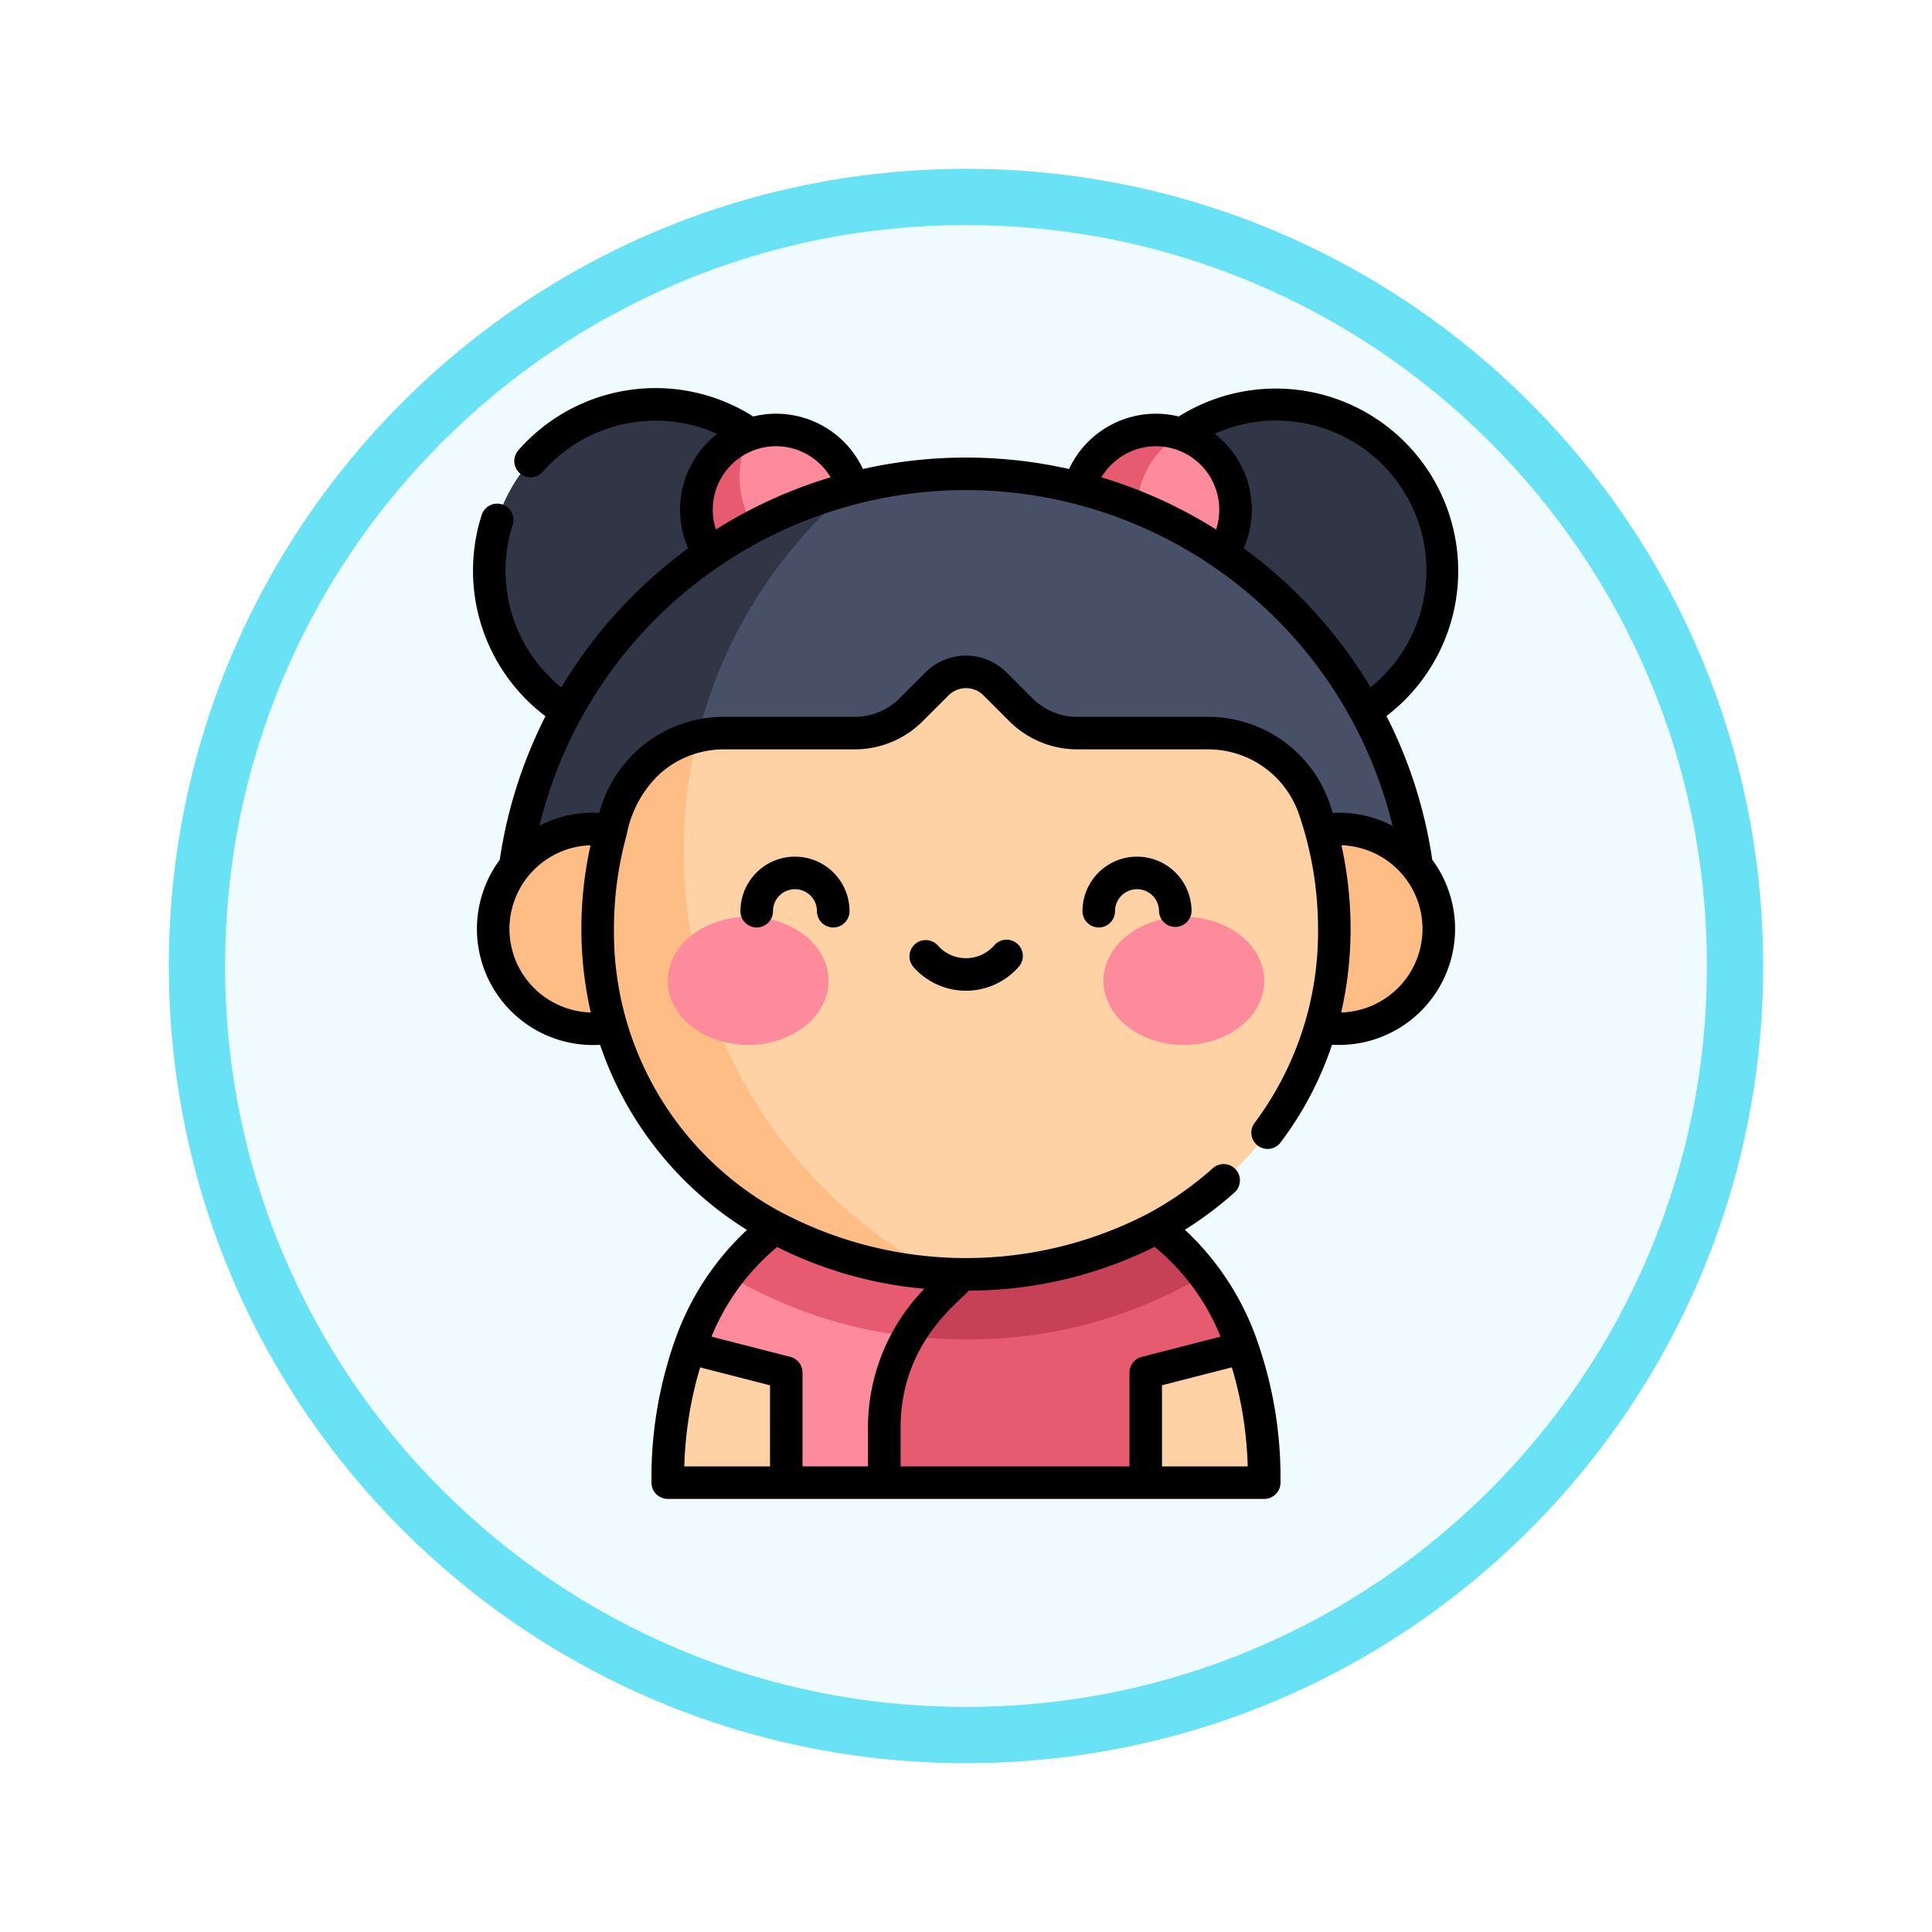 <svg xmlns="http://www.w3.org/2000/svg" xmlns:xlink="http://www.w3.org/1999/xlink" width="103" height="103" viewBox="0 0 103 103">
  <defs>
    <filter id="Trazado_904820" x="0" y="0" width="103" height="103" filterUnits="userSpaceOnUse">
      <feOffset dy="3" input="SourceAlpha"/>
      <feGaussianBlur stdDeviation="3" result="blur"/>
      <feFlood flood-opacity="0.161"/>
      <feComposite operator="in" in2="blur"/>
      <feComposite in="SourceGraphic"/>
    </filter>
  </defs>
  <g id="Grupo_1224991" data-name="Grupo 1224991" transform="translate(-171 -5250)">
    <g id="Grupo_1224429" data-name="Grupo 1224429" transform="translate(180 5256)">
      <g id="Grupo_1223164" data-name="Grupo 1223164" transform="translate(0 0)">
        <g id="Grupo_1203639" data-name="Grupo 1203639" transform="translate(0 0)">
          <g id="Grupo_1202437" data-name="Grupo 1202437" transform="translate(0 0)">
            <g id="Grupo_1177315" data-name="Grupo 1177315">
              <g id="Grupo_1173585" data-name="Grupo 1173585" transform="translate(0)">
                <g id="Grupo_1173428" data-name="Grupo 1173428">
                  <g id="Grupo_1171958" data-name="Grupo 1171958">
                    <g id="Grupo_1167341" data-name="Grupo 1167341">
                      <g id="Grupo_1166792" data-name="Grupo 1166792">
                        <g transform="matrix(1, 0, 0, 1, -9, -6)" filter="url(#Trazado_904820)">
                          <g id="Trazado_904820-2" data-name="Trazado 904820" transform="translate(9 6)" fill="#effbfe">
                            <path d="M 42.5 83.5 C 36.964 83.5 31.595 82.416 26.541 80.278 C 21.659 78.214 17.274 75.257 13.509 71.491 C 9.743 67.725 6.786 63.341 4.721 58.458 C 2.584 53.405 1.5 48.036 1.5 42.5 C 1.5 36.964 2.584 31.595 4.721 26.541 C 6.786 21.659 9.743 17.274 13.509 13.509 C 17.274 9.743 21.659 6.786 26.541 4.721 C 31.595 2.584 36.964 1.5 42.5 1.5 C 48.036 1.5 53.405 2.584 58.458 4.721 C 63.341 6.786 67.725 9.743 71.491 13.509 C 75.257 17.274 78.214 21.659 80.279 26.541 C 82.416 31.595 83.5 36.964 83.5 42.5 C 83.5 48.036 82.416 53.405 80.279 58.458 C 78.214 63.341 75.257 67.725 71.491 71.491 C 67.725 75.257 63.341 78.214 58.458 80.278 C 53.405 82.416 48.036 83.5 42.5 83.5 Z" stroke="none"/>
                            <path d="M 42.5 3 C 37.166 3 31.994 4.044 27.126 6.103 C 22.422 8.092 18.198 10.941 14.569 14.569 C 10.941 18.198 8.092 22.422 6.103 27.126 C 4.044 31.994 3 37.166 3 42.5 C 3 47.834 4.044 53.006 6.103 57.874 C 8.092 62.577 10.941 66.802 14.569 70.431 C 18.198 74.059 22.422 76.908 27.126 78.897 C 31.994 80.956 37.166 82 42.5 82 C 47.834 82 53.006 80.956 57.874 78.897 C 62.577 76.908 66.802 74.059 70.431 70.431 C 74.059 66.802 76.908 62.577 78.897 57.874 C 80.956 53.006 82 47.834 82 42.5 C 82 37.166 80.956 31.994 78.897 27.126 C 76.908 22.422 74.059 18.198 70.431 14.569 C 66.802 10.941 62.577 8.092 57.874 6.103 C 53.006 4.044 47.834 3 42.5 3 M 42.5 0 C 65.972 0 85 19.028 85 42.5 C 85 65.972 65.972 85 42.5 85 C 19.028 85 0 65.972 0 42.5 C 0 19.028 19.028 0 42.5 0 Z" stroke="none" fill="#6ae2f6"/>
                          </g>
                        </g>
                      </g>
                    </g>
                  </g>
                </g>
              </g>
            </g>
          </g>
        </g>
      </g>
    </g>
    <g id="muchacha" transform="translate(167.432 5270.69)">
      <g id="Grupo_1224989" data-name="Grupo 1224989" transform="translate(29.655 0.867)">
        <path id="Trazado_1213184" data-name="Trazado 1213184" d="M138.949,400.649h-5.225l-5.159-7.188a12.443,12.443,0,0,1,4.615-6.4h12.383Z" transform="translate(-117.892 -343.163)" fill="#fd8b9b"/>
        <path id="Trazado_1213185" data-name="Trazado 1213185" d="M158.3,393.006l2.893-5.941H148.808a9.931,9.931,0,0,0-2.571,2.528A24.472,24.472,0,0,0,158.3,393.006Z" transform="translate(-133.52 -343.162)" fill="#e75b70"/>
        <path id="Trazado_1213186" data-name="Trazado 1213186" d="M237.435,393.461l-5.159,7.188H218.339v-2.926a9.764,9.764,0,0,1,2.86-6.9l3.754-3.754h7.868A12.441,12.441,0,0,1,237.435,393.461Z" transform="translate(-197.282 -343.163)" fill="#e75b70"/>
        <path id="Trazado_1213187" data-name="Trazado 1213187" d="M124.847,443.682v5.864h-6.32a21.021,21.021,0,0,1,1.161-7.188Z" transform="translate(-109.015 -392.06)" fill="#fed2a4"/>
        <path id="Trazado_1213188" data-name="Trazado 1213188" d="M345.153,449.545h-6.32v-5.864l5.159-1.324A21.021,21.021,0,0,1,345.153,449.545Z" transform="translate(-303.839 -392.059)" fill="#fed2a4"/>
        <path id="Trazado_1213189" data-name="Trazado 1213189" d="M45.15,25.223A8.861,8.861,0,1,1,53.4,13.113Z" transform="translate(-36.289 -7.5)" fill="#303646"/>
        <circle id="Elipse_12839" data-name="Elipse 12839" cx="4.247" cy="4.247" r="4.247" transform="translate(11.042 1.366)" fill="#fd8b9b"/>
        <circle id="Elipse_12840" data-name="Elipse 12840" cx="8.861" cy="8.861" r="8.861" transform="translate(33.103)" fill="#303646"/>
        <circle id="Elipse_12841" data-name="Elipse 12841" cx="4.247" cy="4.247" r="4.247" transform="translate(31.291 1.366)" fill="#fd8b9b"/>
        <path id="Trazado_1213190" data-name="Trazado 1213190" d="M134.051,23.647a5.017,5.017,0,0,1,.546-2.281,4.247,4.247,0,1,0,4.08,7.3,5.041,5.041,0,0,1-4.625-5.023Z" transform="translate(-120.71 -19.762)" fill="#e75b70"/>
        <path id="Trazado_1213191" data-name="Trazado 1213191" d="M310.072,23.547a4.6,4.6,0,0,1,2.354-4.015,4.247,4.247,0,1,0,.018,8.041A4.6,4.6,0,0,1,310.072,23.547Z" transform="translate(-275.53 -17.943)" fill="#e75b70"/>
        <path id="Trazado_1213192" data-name="Trazado 1213192" d="M46.238,63.756a24.262,24.262,0,1,1,48.525,0Z" transform="translate(-45.087 -35.793)" fill="#475066"/>
        <circle id="Elipse_12842" data-name="Elipse 12842" cx="5.326" cy="5.326" r="5.326" transform="translate(39.967 22.637)" fill="#ffbd86"/>
        <path id="Trazado_1213193" data-name="Trazado 1213193" d="M55.452,65.528a25.312,25.312,0,0,1,8.96-19.346A24.306,24.306,0,0,0,46.238,69.671h9.553A25.532,25.532,0,0,1,55.452,65.528Z" transform="translate(-45.087 -41.708)" fill="#303646"/>
        <path id="Trazado_1213194" data-name="Trazado 1213194" d="M242.86,387.065h-7.868l-3.754,3.754a9.756,9.756,0,0,0-1.546,2.018,26.279,26.279,0,0,0,3.043.177,24.568,24.568,0,0,0,12.7-3.421A9.931,9.931,0,0,0,242.86,387.065Z" transform="translate(-207.322 -343.162)" fill="#c74156"/>
        <path id="Trazado_1213195" data-name="Trazado 1213195" d="M124.43,138.091a5.977,5.977,0,0,0-5.651-4.016h-6.96a4.3,4.3,0,0,1-3.041-1.26l-1.365-1.365a2.185,2.185,0,0,0-3.09,0l-1.365,1.365a4.3,4.3,0,0,1-3.041,1.26h-6.96a5.977,5.977,0,0,0-5.651,4.016,19.6,19.6,0,0,0-1.074,6.42c0,10.845,8.792,18.419,19.637,18.419s19.637-7.574,19.637-18.419A19.6,19.6,0,0,0,124.43,138.091Z" transform="translate(-80.454 -116.548)" fill="#fed2a4"/>
        <path id="Trazado_1213196" data-name="Trazado 1213196" d="M61.919,189.091a25.4,25.4,0,0,1-12.932-28.65,5.973,5.973,0,0,0-4.262,3.853q-.2.583-.367,1.183a5.085,5.085,0,0,0-.95-.089,5.326,5.326,0,1,0,0,10.652,5.079,5.079,0,0,0,.976-.094C46.586,183.51,53.527,188.592,61.919,189.091Z" transform="translate(-37.874 -142.751)" fill="#ffbd86"/>
        <g id="Grupo_1224988" data-name="Grupo 1224988" transform="translate(9.513 27.324)">
          <ellipse id="Elipse_12843" data-name="Elipse 12843" cx="4.286" cy="3.413" rx="4.286" ry="3.413" fill="#fd8b9b"/>
          <ellipse id="Elipse_12844" data-name="Elipse 12844" cx="4.286" cy="3.413" rx="4.286" ry="3.413" transform="translate(23.23)" fill="#fd8b9b"/>
        </g>
        <path id="Trazado_1213197" data-name="Trazado 1213197" d="M68.269,79.782l7.616-8.412-1.192-.619-6.9,5.594Z" transform="translate(-64.152 -63.435)" fill="#303646"/>
      </g>
      <g id="Grupo_1224990" data-name="Grupo 1224990" transform="translate(28.787 0)">
        <path id="Trazado_1213198" data-name="Trazado 1213198" d="M152.041,218.9a.867.867,0,0,0,1.735,0,1.172,1.172,0,1,1,2.345,0,.867.867,0,1,0,1.735,0,2.907,2.907,0,1,0-5.815,0Z" transform="translate(-137.785 -191.012)"/>
        <path id="Trazado_1213199" data-name="Trazado 1213199" d="M309.687,218.9a.867.867,0,1,0,1.735,0,1.172,1.172,0,1,1,2.345,0,.868.868,0,0,0,1.735,0,2.907,2.907,0,1,0-5.815,0Z" transform="translate(-277.196 -191.012)"/>
        <path id="Trazado_1213200" data-name="Trazado 1213200" d="M234.333,254.541a2,2,0,0,1-3.02,0,.868.868,0,0,0-1.308,1.14,3.735,3.735,0,0,0,5.636,0,.867.867,0,0,0-1.308-1.14Z" transform="translate(-206.543 -224.836)"/>
        <path id="Trazado_1213201" data-name="Trazado 1213201" d="M32.651,17.488a24.979,24.979,0,0,0-2.44,7.662,6.189,6.189,0,0,0,5.349,9.862,18.664,18.664,0,0,0,7.83,9.868,14.669,14.669,0,0,0-3.877,5.991h0A22.006,22.006,0,0,0,38.3,58.354a.868.868,0,0,0,.868.867h31.8a.868.868,0,0,0,.867-.867,22.005,22.005,0,0,0-1.213-7.482h0a14.661,14.661,0,0,0-3.885-6,19.525,19.525,0,0,0,2.646-1.988.867.867,0,0,0-1.157-1.293,17.961,17.961,0,0,1-3.492,2.439,21.052,21.052,0,0,1-19.379-.023L45.332,44A16.928,16.928,0,0,1,36.3,28.83a18.813,18.813,0,0,1,.676-5.009h0a5.975,5.975,0,0,1,1.759-3.249,5.118,5.118,0,0,1,3.423-1.311h6.96a5.134,5.134,0,0,0,3.654-1.514l1.365-1.365a1.317,1.317,0,0,1,1.863,0l1.365,1.365a5.134,5.134,0,0,0,3.654,1.514h6.96a5.114,5.114,0,0,1,4.831,3.433c.113.326.25.764.35,1.127h0a18.835,18.835,0,0,1,.676,5.009,17,17,0,0,1-3.371,10.33A.867.867,0,1,0,71.852,40.2a18.233,18.233,0,0,0,2.73-5.193,6.189,6.189,0,0,0,5.344-9.862,24.979,24.979,0,0,0-2.44-7.662A9.727,9.727,0,0,0,66.411,1.514a5.11,5.11,0,0,0-5.849,2.8,25.037,25.037,0,0,0-10.988,0,5.11,5.11,0,0,0-5.849-2.8A9.721,9.721,0,0,0,31.182,3.34.868.868,0,0,0,32.49,4.48,7.993,7.993,0,0,1,41.8,2.442a5.123,5.123,0,0,0-1.543,6.1q-.91.665-1.764,1.415a25.312,25.312,0,0,0-5,6,8,8,0,0,1-2.6-8.639.868.868,0,1,0-1.654-.524,9.731,9.731,0,0,0,3.409,10.7Zm11.969,40h-4.57a20.291,20.291,0,0,1,.845-5.279l3.725.956Zm25.467,0h-4.57V53.163l3.725-.956A20.3,20.3,0,0,1,70.087,57.486ZM55.206,48.117a22.307,22.307,0,0,0,9.9-2.325l.019-.009A12.02,12.02,0,0,1,68.64,50.57l-4.206,1.079a.867.867,0,0,0-.652.84v5h-12.2V55.428C51.579,50.862,54.738,48.723,55.206,48.117ZM45,45.792a21.739,21.739,0,0,0,7.853,2.224,10.6,10.6,0,0,0-3.011,7.412v2.058h-3.49v-5a.868.868,0,0,0-.652-.84L41.5,50.57A12.19,12.19,0,0,1,45,45.792ZM30.729,28.83a4.466,4.466,0,0,1,4.321-4.457,20.656,20.656,0,0,0-.487,4.457,20.114,20.114,0,0,0,.5,4.457,4.464,4.464,0,0,1-4.335-4.457Zm48.677,0a4.464,4.464,0,0,1-4.335,4.457,19.95,19.95,0,0,0,.5-4.457,20.645,20.645,0,0,0-.487-4.457A4.466,4.466,0,0,1,79.406,28.83ZM71.62,1.735a7.993,7.993,0,0,1,5.017,14.216,25.313,25.313,0,0,0-5-6q-.853-.75-1.764-1.415a5.119,5.119,0,0,0-1.543-6.1,7.95,7.95,0,0,1,3.288-.707ZM65.193,3.1A3.38,3.38,0,0,1,68.4,7.537a24.93,24.93,0,0,0-6.114-2.78A3.394,3.394,0,0,1,65.193,3.1Zm-20.249,0a3.393,3.393,0,0,1,2.906,1.656,24.928,24.928,0,0,0-6.114,2.78A3.38,3.38,0,0,1,44.943,3.1ZM55.068,5.436a23.439,23.439,0,0,1,22.741,17.9,6.24,6.24,0,0,0-3.187-.689c-.04-.127-.115-.354-.171-.519a6.848,6.848,0,0,0-6.471-4.6h-6.96a3.411,3.411,0,0,1-2.428-1.005l-1.365-1.365a3.051,3.051,0,0,0-4.317,0l-1.365,1.365a3.41,3.41,0,0,1-2.428,1.005h-6.96a6.853,6.853,0,0,0-4.584,1.757,6.989,6.989,0,0,0-2.059,3.361,6.166,6.166,0,0,0-3.187.689,23.444,23.444,0,0,1,22.74-17.9Z" transform="translate(-28.787 0)"/>
      </g>
    </g>
  </g>
</svg>
